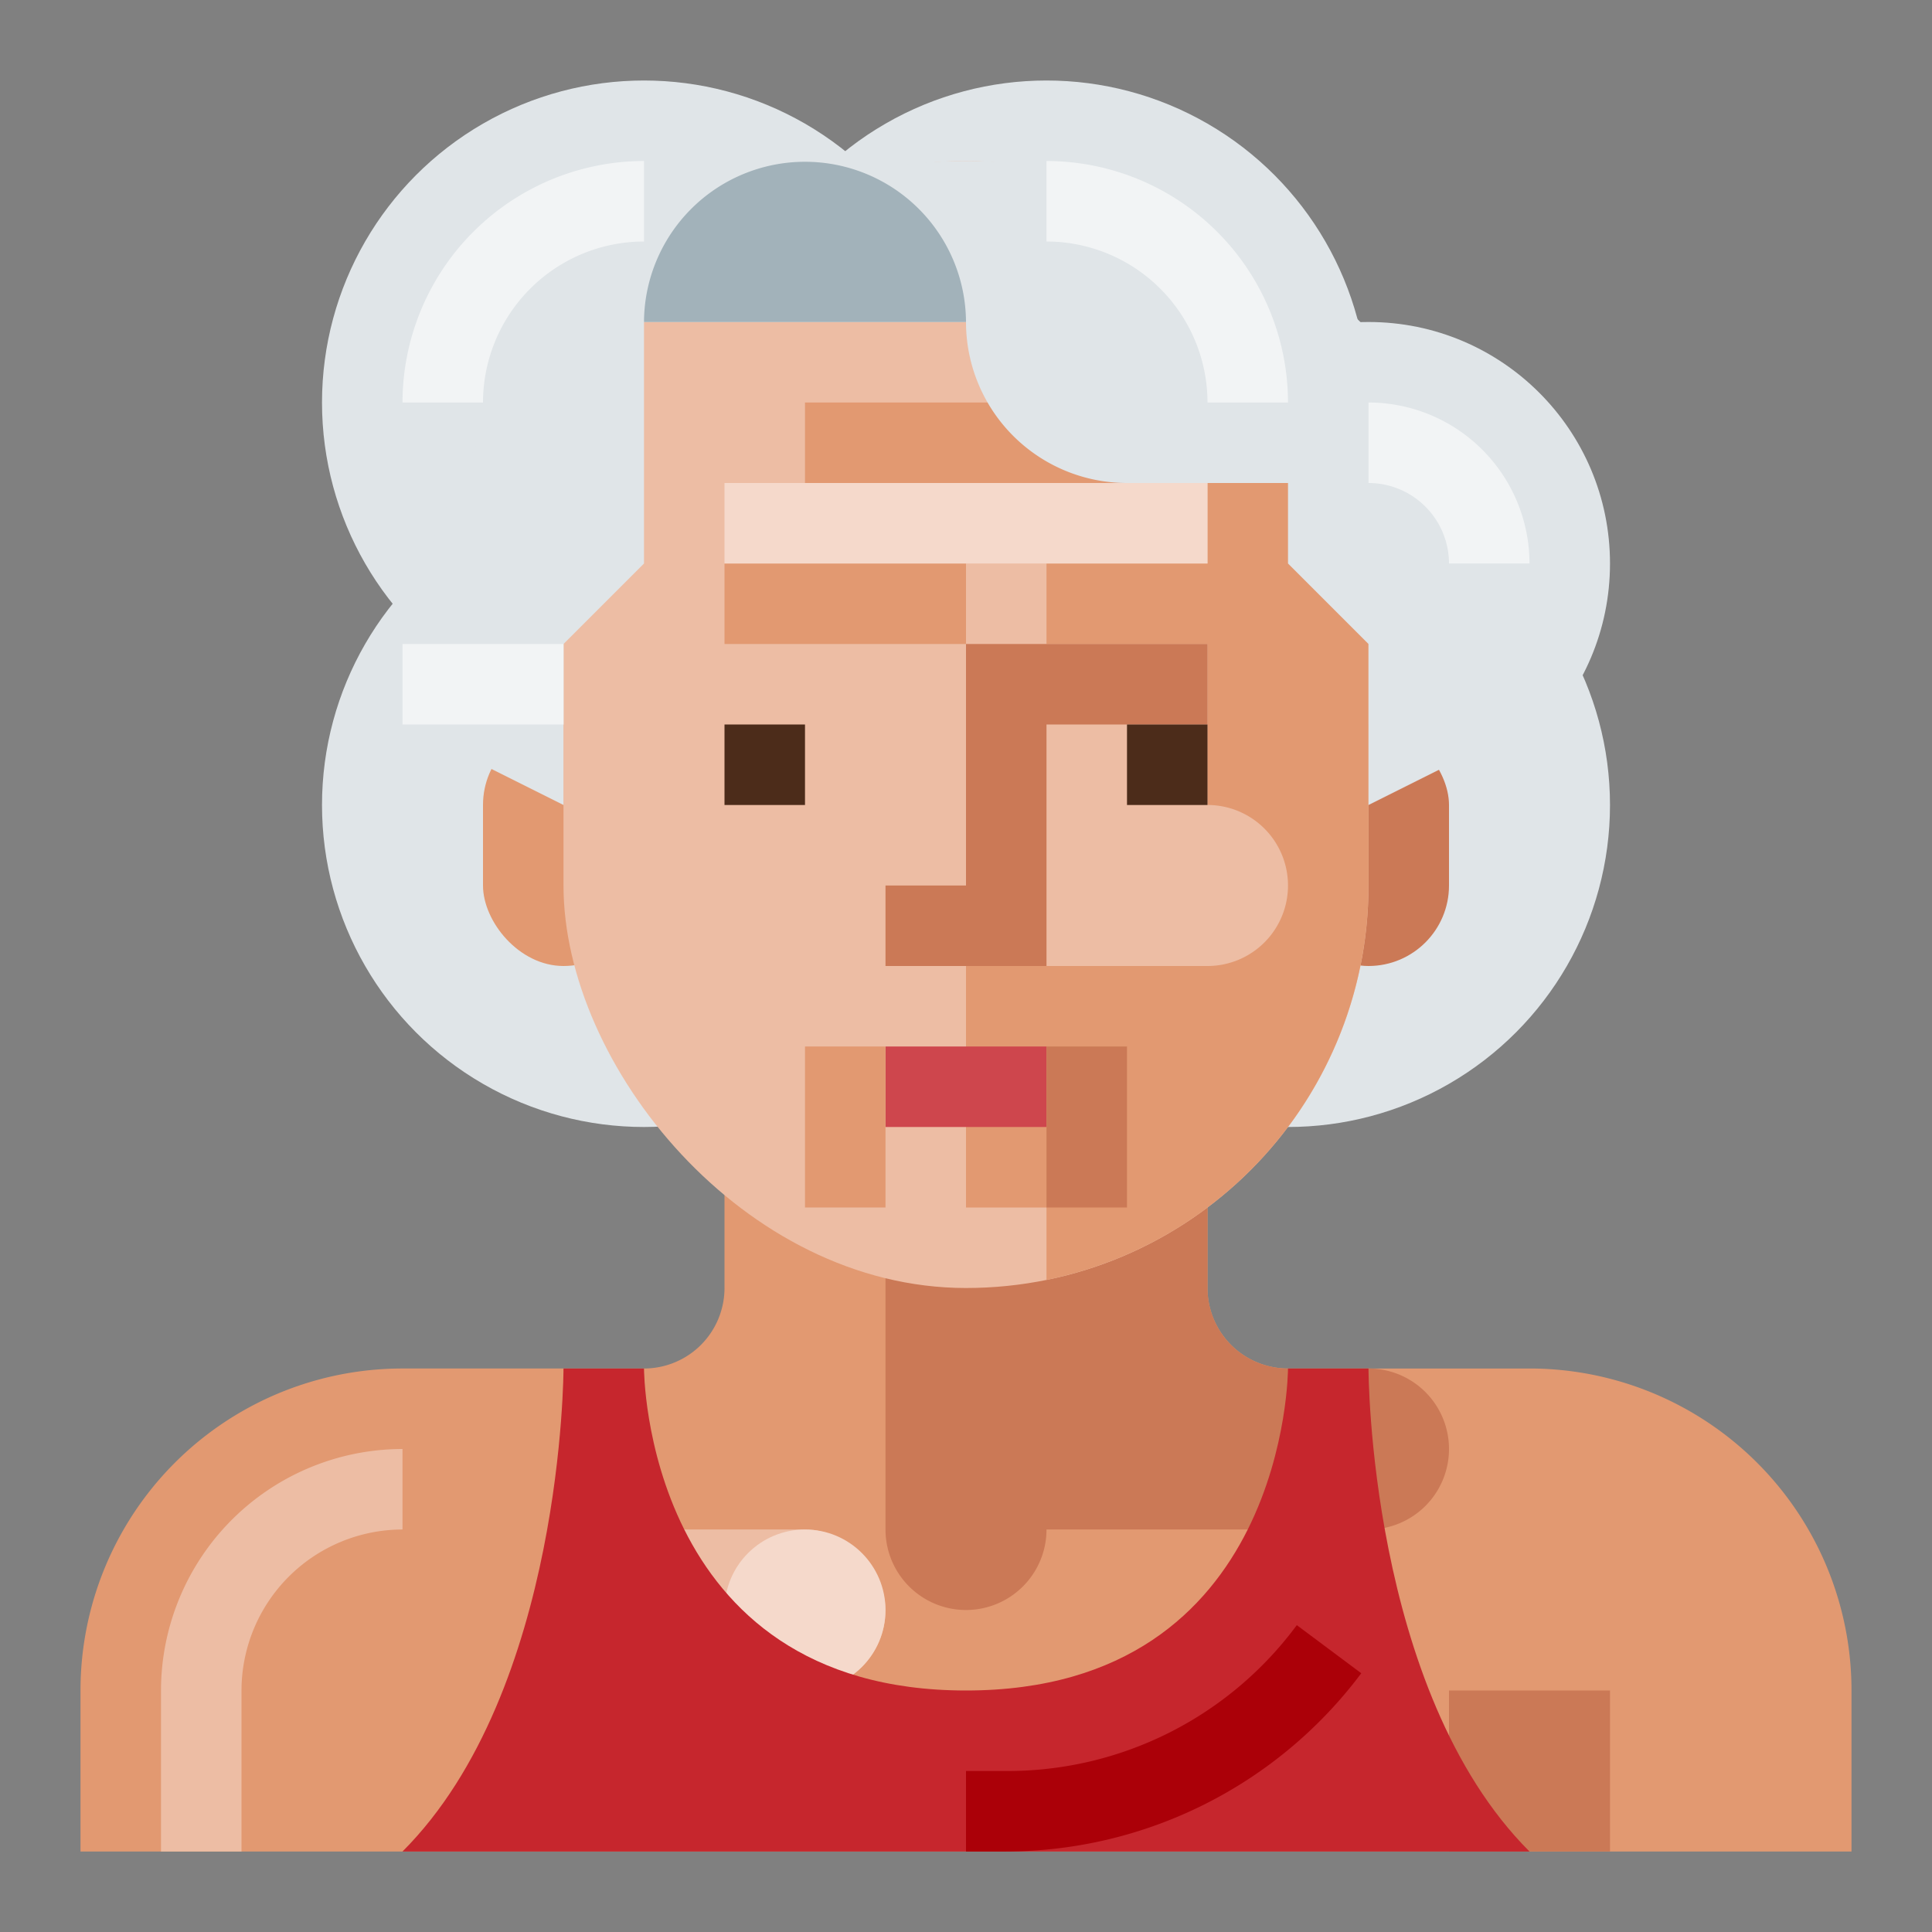 <svg xmlns="http://www.w3.org/2000/svg" viewBox="0 0 512 512"><rect x="0" y="0" width="512" height="512" fill="#808080" stroke="none"/><title>Artboard 145</title><g id="Old_Sport_Woman" data-name="Old Sport Woman"><circle cx="341.333" cy="213.333" r="85.333" style="fill:#e0e5e8"/><circle cx="170.667" cy="106.667" r="85.333" style="fill:#e0e5e8"/><circle cx="170.667" cy="213.333" r="85.333" style="fill:#e0e5e8"/><circle cx="362.667" cy="149.333" r="64" style="fill:#e0e5e8"/><circle cx="277.333" cy="106.667" r="85.333" style="fill:#e0e5e8"/><rect x="341.333" y="192" width="42.667" height="64" rx="21.333" ry="21.333" style="fill:#cb7956"/><rect x="128" y="192" width="42.667" height="64" rx="21.333" ry="21.333" style="fill:#e29971"/><path d="M192,277.333v64a21.333,21.333,0,0,1-21.333,21.333h-64A85.333,85.333,0,0,0,21.333,448v42.667H490.667V448a85.333,85.333,0,0,0-85.333-85.333h-64A21.333,21.333,0,0,1,320,341.333v-64Z" style="fill:#e29971"/><rect x="384" y="448" width="42.667" height="42.667" style="fill:#cb7956"/><rect x="149.333" y="405.333" width="85.333" height="42.667" rx="21.333" ry="21.333" style="fill:#edbda4"/><circle cx="213.333" cy="426.667" r="21.333" style="fill:#f5d9cb"/><path d="M64,490.667H42.667V448a64.07,64.07,0,0,1,64-64v21.333A42.716,42.716,0,0,0,64,448Z" style="fill:#edbda4"/><path d="M341.333,362.667A21.333,21.333,0,0,1,320,341.333v-64H234.667v128a21.333,21.333,0,1,0,42.667,0h85.333A21.333,21.333,0,0,0,384,384v0a21.333,21.333,0,0,0-21.333-21.333Z" style="fill:#cb7956"/><path d="M362.667,362.667H341.333S341.333,448,256,448s-85.333-85.333-85.333-85.333H149.333s0,85.333-42.667,128H405.333C362.667,448,362.667,362.667,362.667,362.667Z" style="fill:#c6262d"/><path d="M266.667,490.667H256V469.333h10.667a95.269,95.269,0,0,0,77-38.656l17.083,12.75A117.84,117.84,0,0,1,266.667,490.667Z" style="fill:#ab0008"/><rect x="149.333" y="42.667" width="213.333" height="298.667" rx="106.667" ry="106.667" style="fill:#edbda4"/><path d="M320,64.483v84.85H277.333v21.333H320v42.667a21.333,21.333,0,0,1,21.333,21.333v0A21.333,21.333,0,0,1,320,256H256v64h21.333v19.184a106.691,106.691,0,0,0,85.333-104.517V149.333C362.667,114.549,345.766,83.954,320,64.483Z" style="fill:#e29971"/><polygon points="234.667 234.667 234.667 256 277.333 256 277.333 192 320 192 320 170.667 256 170.667 256 234.667 234.667 234.667" style="fill:#cb7956"/><rect x="298.667" y="192" width="21.333" height="21.333" style="fill:#4c2c1a"/><rect x="192" y="192" width="21.333" height="21.333" style="fill:#4c2c1a"/><rect x="234.667" y="277.333" width="42.667" height="21.333" style="fill:#ce464d"/><rect x="192" y="149.333" width="64" height="21.333" style="fill:#e29971"/><rect x="213.333" y="106.667" width="85.333" height="21.333" style="fill:#e29971"/><rect x="192" y="128" width="128" height="21.333" style="fill:#f5d9cb"/><rect x="213.333" y="277.333" width="21.333" height="42.667" style="fill:#e29971"/><rect x="277.333" y="277.333" width="21.333" height="42.667" style="fill:#cb7956"/><path d="M106.667,192l42.667,21.333V170.667l21.333-21.333V85.333H256v0A42.667,42.667,0,0,0,298.667,128h42.667v21.333l21.333,21.333v42.667L405.333,192v-0a149.333,149.333,0,0,0-149.333-149.333h-.001a149.333,149.333,0,0,0-149.333,149.333Z" style="fill:#e0e5e8"/><path d="M170.667,85.333a42.667,42.667,0,0,1,85.333,0Z" style="fill:#a2b2ba"/><rect x="106.667" y="170.667" width="42.667" height="21.333" style="fill:#f2f4f5"/><path d="M341.333,106.667H320A42.709,42.709,0,0,0,277.333,64V42.667A64.07,64.07,0,0,1,341.333,106.667Z" style="fill:#f2f4f5"/><path d="M405.333,149.333H384A21.361,21.361,0,0,0,362.667,128V106.667A42.709,42.709,0,0,1,405.333,149.333Z" style="fill:#f2f4f5"/><path d="M128,106.667H106.667a64.07,64.07,0,0,1,64-64V64A42.709,42.709,0,0,0,128,106.667Z" style="fill:#f2f4f5"/></g></svg>